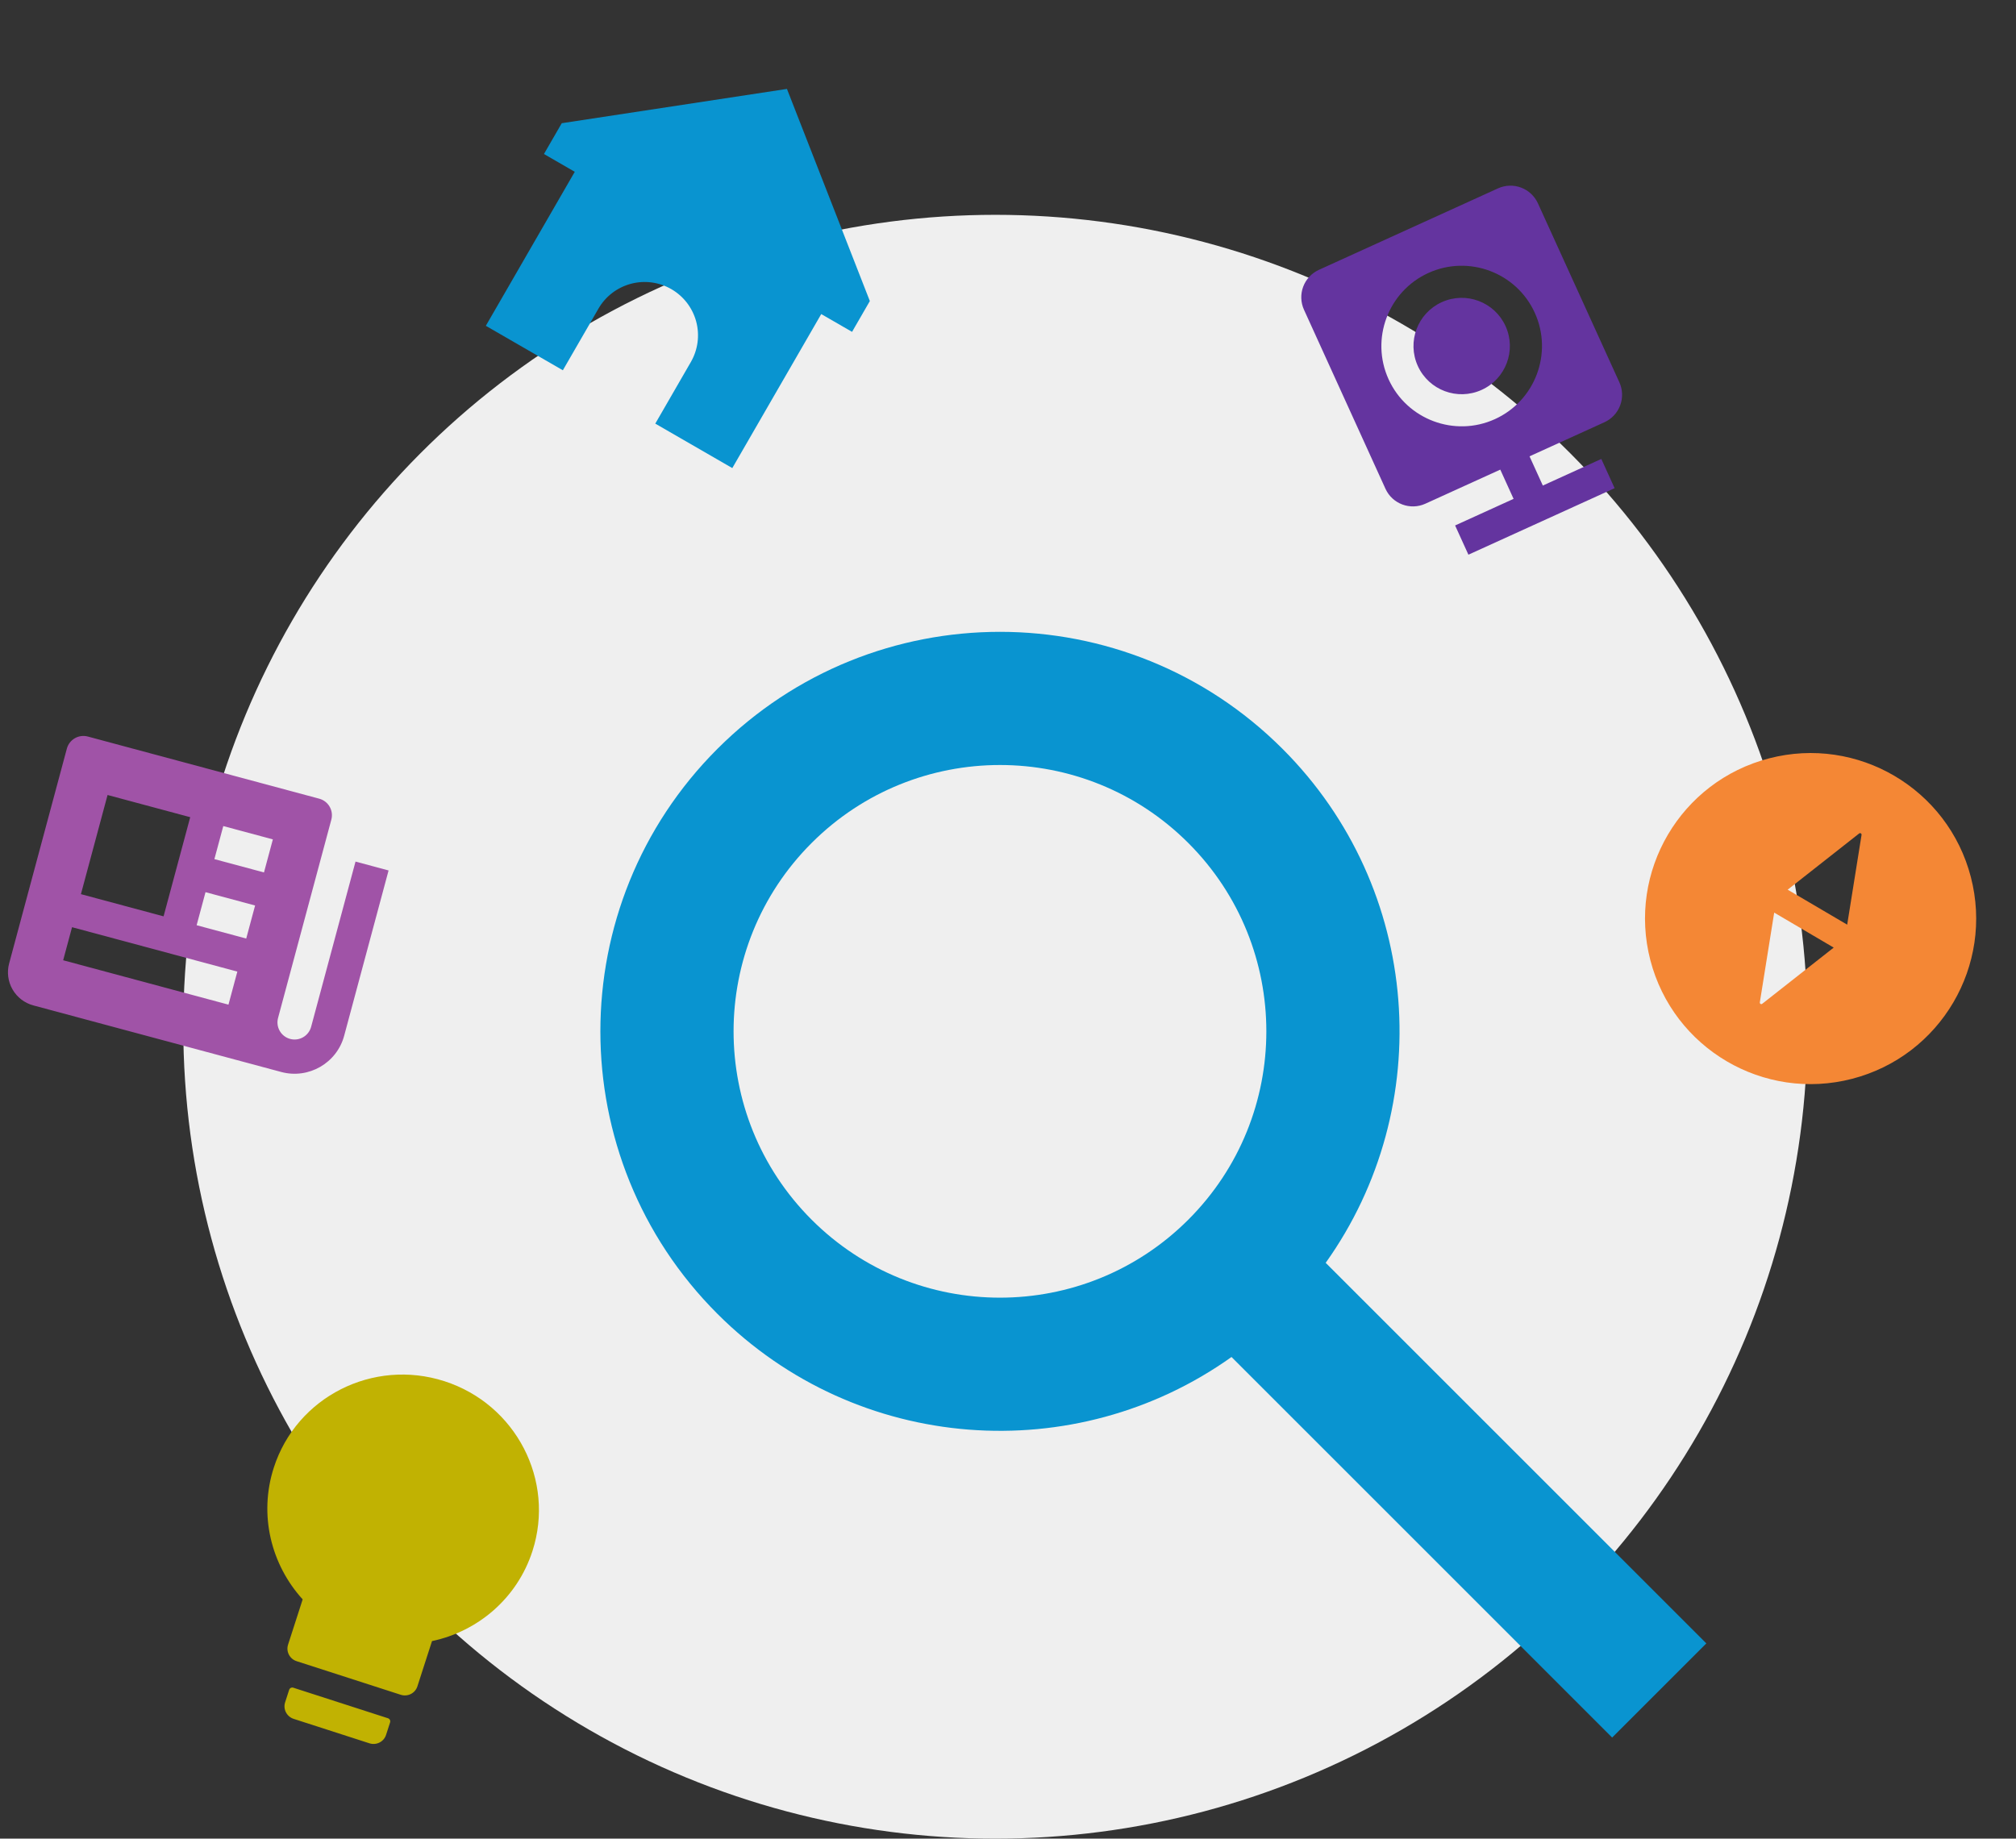 <svg width="319" height="291" viewBox="0 0 319 291" fill="none" xmlns="http://www.w3.org/2000/svg">
<rect x="0" y="0" width="319" height="291" fill="#333333" stroke="none"/>
<circle cx="157.5" cy="162.5" r="128.5" fill="#EFEFEF"/>
<path fill-rule="evenodd" clip-rule="evenodd" d="M209.77 199.867C227.368 175.174 225.09 140.672 202.937 118.519C178.245 93.827 138.211 93.827 113.519 118.519C88.827 143.211 88.827 183.245 113.519 207.937C135.672 230.09 170.174 232.368 194.867 214.77L255.097 275L270 260.097L209.77 199.867ZM188.034 133.422C204.495 149.883 204.495 176.572 188.034 193.034C171.572 209.495 144.883 209.495 128.422 193.034C111.961 176.572 111.961 149.883 128.422 133.422C144.883 116.961 171.572 116.961 188.034 133.422Z" fill="#0994D0"/>
<path d="M49.229 162.517C49.042 163.211 48.588 163.802 47.966 164.161C47.343 164.52 46.604 164.617 45.91 164.43C45.217 164.244 44.625 163.79 44.267 163.167C43.908 162.545 43.811 161.806 43.997 161.112L52.428 129.725C52.615 129.031 52.518 128.292 52.159 127.669C51.8 127.047 51.209 126.593 50.515 126.407L13.897 116.57C13.203 116.384 12.464 116.481 11.842 116.84C11.219 117.198 10.765 117.79 10.579 118.483L1.445 152.486C1.072 153.874 1.266 155.352 1.984 156.597C2.701 157.841 3.884 158.75 5.271 159.123L44.505 169.662C48.831 170.824 53.298 168.249 54.46 163.922L61.486 137.766L56.255 136.361L49.229 162.517ZM35.33 130.74L43.176 132.848L41.771 138.079L33.924 135.972L35.33 130.74ZM32.519 141.203L40.366 143.311L38.961 148.542L31.114 146.434L32.519 141.203ZM17.02 125.822L30.098 129.335L25.883 145.029L12.805 141.516L17.02 125.822ZM9.994 151.978L11.4 146.747L37.556 153.773L36.151 159.004L9.994 151.978Z" fill="#A053A7"/>
<path d="M234.446 61.707C238.279 59.962 239.972 55.441 238.228 51.608C236.484 47.775 231.963 46.082 228.13 47.826C224.297 49.57 222.603 54.091 224.347 57.924C226.092 61.757 230.613 63.451 234.446 61.707Z" fill="#64349F"/>
<path d="M237.037 29.811L208.697 42.706C207.548 43.231 206.653 44.19 206.21 45.373C205.767 46.556 205.811 47.867 206.333 49.018L219.228 77.357C220.317 79.749 223.148 80.81 225.54 79.721L237.396 74.326L239.501 78.953L230.248 83.164L232.353 87.791L255.487 77.264L253.382 72.637L244.128 76.848L242.023 72.221L253.879 66.826C255.029 66.302 255.923 65.343 256.366 64.159C256.81 62.976 256.765 61.665 256.243 60.515L243.348 32.175C242.824 31.026 241.864 30.131 240.681 29.688C239.498 29.245 238.187 29.289 237.037 29.811ZM236.551 66.334C230.173 69.236 222.623 66.408 219.721 60.03C216.819 53.651 219.647 46.101 226.025 43.199C232.403 40.297 239.953 43.125 242.855 49.503C245.757 55.881 242.93 63.431 236.551 66.334Z" fill="#64349F"/>
<path d="M279.919 120.026C265.916 123.66 257.509 137.96 261.142 151.963C264.776 165.965 279.076 174.373 293.078 170.739C307.081 167.105 315.488 152.805 311.855 138.803C308.221 124.8 293.921 116.393 279.919 120.026ZM278.841 158.872C278.741 158.952 278.592 158.936 278.51 158.831C278.473 158.78 278.455 158.712 278.463 158.65L280.738 144.437L290.155 149.974L278.841 158.872ZM294.562 132.132L292.288 146.345L282.871 140.809L294.184 131.91C294.284 131.83 294.434 131.846 294.515 131.951C294.553 132.002 294.569 132.064 294.562 132.132Z" fill="#F48735"/>
<path d="M137.639 47.647L124.522 14.073L88.888 19.5L86.073 24.375L90.948 27.19L76.875 51.565L89.063 58.602L94.692 48.852C95.812 46.912 97.656 45.497 99.819 44.918C101.983 44.338 104.287 44.641 106.227 45.761C108.166 46.881 109.581 48.725 110.161 50.888C110.741 53.051 110.437 55.356 109.317 57.296L103.688 67.046L115.876 74.082L129.949 49.707L134.824 52.522L137.639 47.647Z" fill="#0994D0"/>
<path d="M47.893 253.13C42.91 247.653 40.906 239.773 43.327 232.271C46.938 221.079 59.032 214.957 70.331 218.603C81.63 222.249 87.866 234.285 84.255 245.477C81.834 252.98 75.603 258.202 68.358 259.733L66.046 266.896C65.693 267.99 64.516 268.585 63.412 268.229L46.941 262.914C45.836 262.558 45.229 261.387 45.582 260.293L47.893 253.13ZM46.413 267.111L61.387 271.943C61.661 272.031 61.814 272.326 61.727 272.598L61.088 274.576C60.735 275.67 59.558 276.266 58.454 275.909L46.475 272.044C45.37 271.688 44.763 270.516 45.116 269.422L45.754 267.445C45.842 267.173 46.139 267.023 46.413 267.111Z" fill="#C1B202"/>
</svg>
